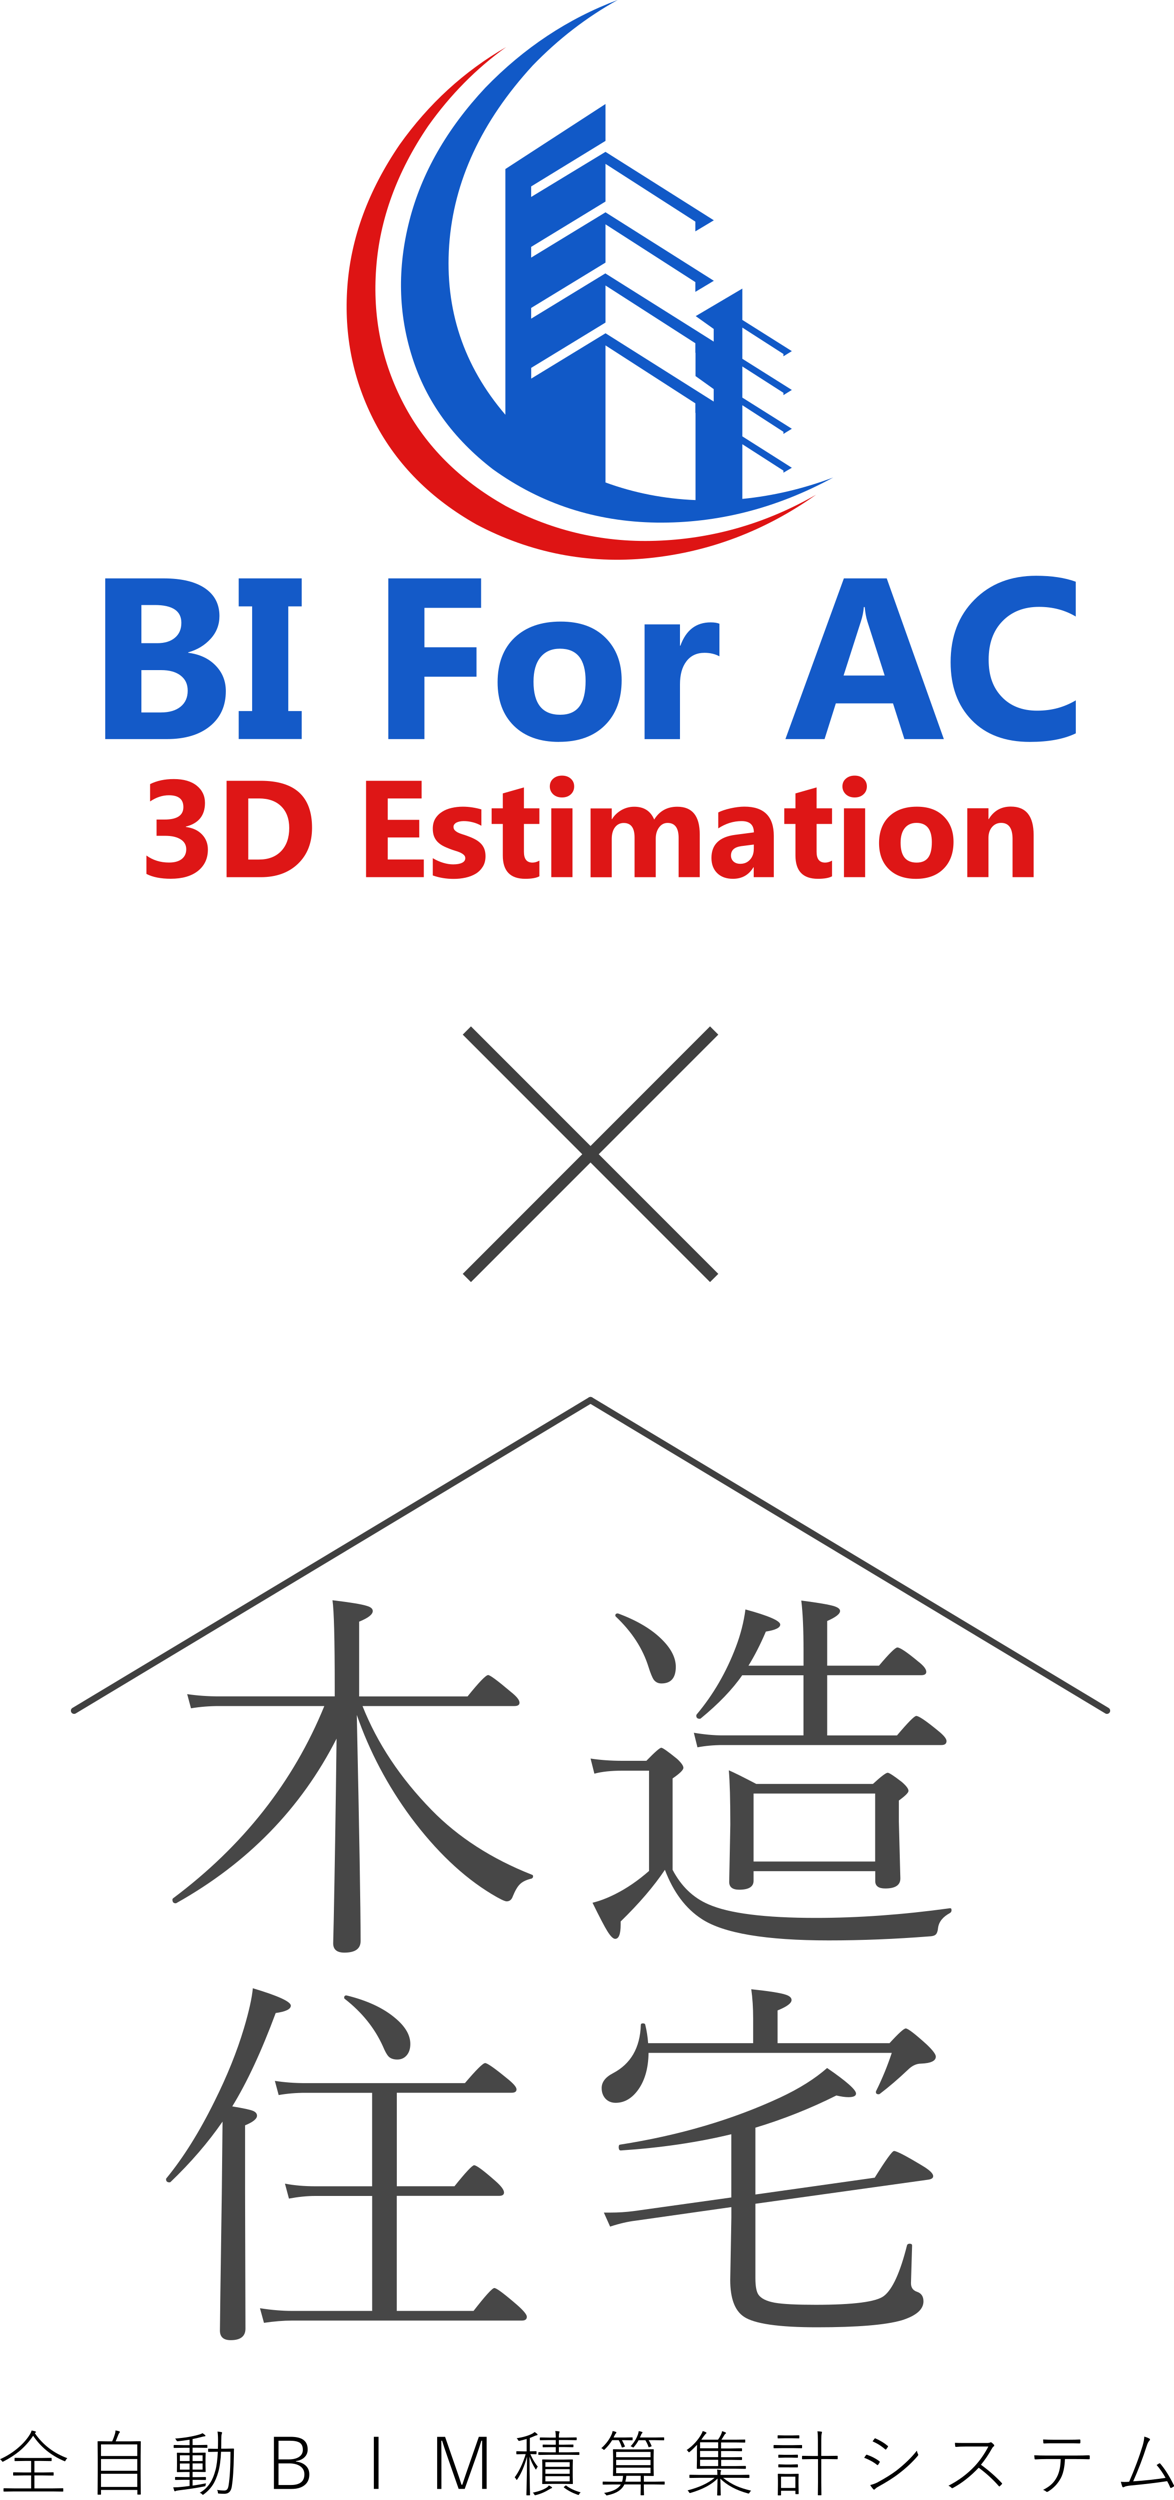 <?xml version="1.0"?>
<svg width="250" height="532" viewBox="0 0 250 532" fill="none" xmlns="http://www.w3.org/2000/svg">
	<g clip-path="url(#clip0_115_2)">
		<path d="M7.42 517.78C9.14 520.27 11.45 522.04 14.33 523.1C14.16 523.26 14.04 523.42 13.97 523.58C13.92 523.7 13.87 523.76 13.83 523.76C13.8 523.76 13.73 523.74 13.62 523.69C10.86 522.52 8.68 520.73 7.06 518.33C6.2 519.61 5.2 520.72 4.06 521.66C3.12 522.43 2.02 523.14 0.75 523.79C0.67 523.83 0.61 523.86 0.57 523.86C0.52 523.86 0.45 523.8 0.38 523.69C0.3 523.55 0.17 523.43 0 523.33C1.51 522.65 2.85 521.79 4.03 520.75C5.01 519.89 5.79 518.99 6.37 518.03C6.55 517.73 6.67 517.46 6.73 517.21C7.05 517.27 7.29 517.32 7.46 517.37C7.58 517.41 7.65 517.47 7.65 517.54C7.65 517.59 7.62 517.64 7.56 517.67C7.52 517.69 7.47 517.73 7.42 517.78ZM6.63 526.14V523.69H5.23L3.2 523.72C3.13 523.72 3.1 523.69 3.1 523.62V523.13C3.1 523.06 3.13 523.03 3.2 523.03L5.23 523.06H8.85L10.89 523.03C10.95 523.03 10.99 523.06 10.99 523.13V523.62C10.99 523.69 10.96 523.72 10.89 523.72L8.85 523.69H7.33V526.14H9.23L11.32 526.11C11.39 526.11 11.42 526.14 11.42 526.21V526.7C11.42 526.77 11.39 526.8 11.32 526.8L9.23 526.77H7.33V529.53H11.32L13.37 529.5C13.44 529.5 13.47 529.53 13.47 529.6V530.11C13.47 530.18 13.44 530.21 13.37 530.21L11.32 530.18H2.92L0.86 530.21C0.79 530.21 0.75 530.18 0.75 530.11V529.6C0.75 529.53 0.79 529.5 0.86 529.5L2.92 529.53H6.63V526.77H4.99L2.9 526.8C2.83 526.8 2.8 526.77 2.8 526.7V526.21C2.8 526.14 2.83 526.11 2.9 526.11L4.99 526.14H6.63Z" fill="black" />
		<path d="M21.51 529.87V530.78C21.51 530.84 21.48 530.87 21.41 530.87H20.88C20.81 530.87 20.78 530.84 20.78 530.78L20.81 526V523.18L20.78 519.59C20.78 519.52 20.81 519.49 20.88 519.49L23.03 519.52H23.88C24.1 519.06 24.31 518.5 24.5 517.85C24.56 517.65 24.59 517.43 24.59 517.2C24.89 517.24 25.14 517.3 25.35 517.36C25.46 517.4 25.52 517.46 25.52 517.53C25.52 517.58 25.5 517.63 25.45 517.68C25.35 517.78 25.27 517.91 25.22 518.06C24.99 518.65 24.79 519.14 24.63 519.52H27.73L29.88 519.49C29.95 519.49 29.98 519.52 29.98 519.59L29.95 522.85V525.98L29.98 530.76C29.98 530.82 29.95 530.85 29.88 530.85H29.35C29.28 530.85 29.25 530.82 29.25 530.76V529.86H21.53L21.51 529.87ZM21.51 522.64H29.23V520.17H21.51V522.64ZM21.51 523.28V525.78H29.23V523.28H21.51ZM21.51 526.42V529.22H29.23V526.42H21.51Z" fill="black" />
		<path d="M41.01 526.05V527.14H41.89L43.75 527.11C43.82 527.11 43.85 527.14 43.85 527.21V527.64C43.85 527.71 43.82 527.74 43.75 527.74L41.89 527.71H41.01V528.94C42.05 528.79 43.01 528.63 43.87 528.45C43.83 528.54 43.8 528.66 43.78 528.8C43.77 528.93 43.75 529.01 43.72 529.04C43.69 529.07 43.62 529.09 43.5 529.11C42.05 529.41 40.23 529.69 38.04 529.95C37.68 530 37.48 530.04 37.43 530.08C37.36 530.13 37.3 530.15 37.26 530.15C37.19 530.15 37.13 530.09 37.1 529.98C37.03 529.79 36.96 529.56 36.9 529.3C37.04 529.3 37.16 529.3 37.27 529.3C37.63 529.3 38.04 529.28 38.5 529.23C38.98 529.19 39.6 529.12 40.37 529.01V527.7H39.24L37.39 527.73C37.32 527.73 37.28 527.7 37.28 527.63V527.2C37.28 527.13 37.32 527.1 37.39 527.1L39.24 527.13H40.37V526.04H39.56L37.77 526.07C37.7 526.07 37.67 526.04 37.67 525.97L37.69 524.72V523.3L37.67 522.04C37.67 521.97 37.7 521.94 37.77 521.94L39.56 521.97H40.37V520.89H39.02L37.09 520.92C37.02 520.92 36.98 520.89 36.98 520.82V520.4C36.98 520.33 37.02 520.29 37.09 520.29L39.02 520.33H40.37V519.17C39.54 519.3 38.73 519.41 37.92 519.49C37.85 519.49 37.8 519.5 37.77 519.5C37.7 519.5 37.63 519.44 37.57 519.31C37.51 519.17 37.41 519.04 37.28 518.93C39.27 518.78 41 518.49 42.47 518.06C42.77 517.97 42.98 517.87 43.12 517.78C43.33 517.91 43.5 518.04 43.62 518.14C43.7 518.2 43.75 518.27 43.75 518.33C43.75 518.41 43.67 518.46 43.5 518.46C43.43 518.46 43.24 518.5 42.94 518.58C42.2 518.78 41.56 518.93 41.01 519.03V520.31H42.14L44.07 520.27C44.13 520.27 44.16 520.31 44.16 520.38V520.8C44.16 520.87 44.14 520.9 44.09 520.9L42.14 520.87H41.01V521.95H41.88L43.68 521.92C43.75 521.92 43.79 521.95 43.79 522.02L43.76 523.27V524.7L43.79 525.95C43.79 526.02 43.75 526.05 43.68 526.05L41.88 526.02H41.01V526.05ZM40.37 522.49H38.31V523.71H40.37V522.49ZM38.31 524.23V525.54H40.37V524.23H38.31ZM43.14 523.71V522.49H41.01V523.71H43.14ZM41.01 525.53H43.14V524.22H41.01V525.53ZM47.12 521.08H48.03L49.7 521.05C49.78 521.05 49.83 521.09 49.83 521.17C49.81 521.48 49.8 521.92 49.8 522.5C49.76 525.37 49.61 527.61 49.35 529.2C49.18 530.19 48.66 530.68 47.8 530.68C47.37 530.68 46.99 530.67 46.64 530.64C46.53 530.64 46.46 530.61 46.43 530.58C46.42 530.56 46.41 530.5 46.4 530.41C46.39 530.2 46.33 530.01 46.23 529.85C46.73 529.94 47.25 529.98 47.78 529.98C48.06 529.98 48.27 529.89 48.4 529.7C48.52 529.54 48.62 529.27 48.67 528.91C48.94 527.31 49.08 524.92 49.08 521.73H47.07C47 523.44 46.81 524.85 46.51 525.96C46.19 527.11 45.78 528.06 45.3 528.8C44.81 529.55 44.18 530.21 43.39 530.79C43.29 530.86 43.23 530.9 43.2 530.9C43.17 530.9 43.11 530.86 43.03 530.77C42.93 530.65 42.76 530.54 42.54 530.46C43.5 529.92 44.25 529.19 44.81 528.28C45.24 527.6 45.59 526.73 45.87 525.69C46.13 524.76 46.3 523.45 46.39 521.74H46.07L44.42 521.77C44.35 521.77 44.32 521.74 44.32 521.67V521.18C44.32 521.11 44.35 521.08 44.42 521.08L46.07 521.11H46.4C46.42 520.67 46.43 520.05 46.43 519.22C46.43 518.5 46.39 517.9 46.32 517.44C46.65 517.46 46.92 517.5 47.13 517.55C47.23 517.56 47.29 517.61 47.29 517.68C47.29 517.72 47.26 517.82 47.21 517.97C47.15 518.12 47.12 518.58 47.12 519.34C47.12 520.1 47.12 520.7 47.11 521.11L47.12 521.08Z" fill="black" />
		<path d="M58.32 518.55H61.86C63.22 518.55 64.19 518.81 64.78 519.34C65.27 519.78 65.52 520.42 65.52 521.25C65.52 521.96 65.26 522.54 64.75 522.99C64.31 523.38 63.73 523.62 63.01 523.73V523.81C63.98 523.93 64.72 524.26 65.22 524.8C65.66 525.27 65.87 525.86 65.87 526.56C65.87 527.6 65.49 528.4 64.73 528.94C64.07 529.41 63.19 529.65 62.09 529.65H58.33V518.56L58.32 518.55ZM59.31 519.39V523.36H61.47C62.5 523.36 63.29 523.15 63.82 522.73C64.27 522.37 64.49 521.9 64.49 521.31C64.49 520.6 64.26 520.09 63.81 519.8C63.38 519.53 62.69 519.39 61.74 519.39H59.32H59.31ZM59.31 524.2V528.81H61.94C63.86 528.81 64.82 528.05 64.82 526.53C64.82 525.77 64.5 525.19 63.87 524.77C63.29 524.39 62.51 524.21 61.53 524.21H59.31V524.2Z" fill="black" />
		<path d="M80.61 518.55V529.64H79.61V518.55H80.61Z" fill="black" />
		<path d="M103.63 518.55V529.64H102.67V519.38H102.51C102.36 519.89 102.01 520.96 101.46 522.6L98.96 529.64H97.67L95.21 522.6C94.85 521.57 94.49 520.5 94.14 519.38H93.98C93.98 519.59 93.98 519.82 93.98 520.05L94 522.68V529.65H93.09V518.56H94.78L97.19 525.51C97.59 526.64 97.95 527.72 98.28 528.76H98.44C99.01 527.06 99.37 525.99 99.53 525.55L101.97 518.55H103.64H103.63Z" fill="black" />
		<path d="M112.76 522.76C112.76 524.54 112.78 526.49 112.82 528.6C112.82 529.09 112.84 529.68 112.86 530.38C112.86 530.71 112.86 530.89 112.86 530.92C112.86 530.98 112.83 531.01 112.76 531.01H112.2C112.13 531.01 112.1 530.98 112.1 530.92C112.1 530.92 112.1 530.48 112.13 529.61C112.19 527.07 112.23 524.79 112.23 522.77C111.7 524.72 111.02 526.32 110.18 527.58C110.12 527.67 110.06 527.72 110.02 527.72C109.99 527.72 109.95 527.67 109.9 527.58C109.83 527.41 109.72 527.28 109.6 527.18C110.55 525.89 111.33 524.24 111.95 522.24H111.48L110.05 522.27C109.98 522.27 109.95 522.23 109.95 522.16V521.72C109.95 521.65 109.98 521.62 110.05 521.62L111.48 521.65H112.15V519.01C111.63 519.17 111.14 519.3 110.69 519.4C110.6 519.42 110.54 519.44 110.51 519.44C110.46 519.44 110.4 519.37 110.32 519.24C110.26 519.11 110.15 518.98 110.02 518.86C111.38 518.65 112.48 518.33 113.34 517.89C113.52 517.79 113.69 517.67 113.85 517.53C114.04 517.65 114.21 517.78 114.37 517.92C114.44 517.97 114.47 518.03 114.47 518.08C114.47 518.17 114.4 518.22 114.25 518.24C114.16 518.25 114.03 518.3 113.86 518.37C113.61 518.49 113.27 518.63 112.83 518.8V521.64L114.15 521.61C114.22 521.61 114.25 521.64 114.25 521.71V522.15C114.25 522.22 114.22 522.26 114.15 522.26L112.93 522.23C113.38 523.27 113.91 524.17 114.53 524.92C114.42 525.01 114.31 525.16 114.23 525.37C114.19 525.47 114.15 525.52 114.13 525.52C114.11 525.52 114.07 525.48 114.01 525.39C113.48 524.56 113.06 523.68 112.76 522.77V522.76ZM116.88 528.9C117.11 529 117.31 529.11 117.46 529.23C117.53 529.28 117.56 529.33 117.56 529.38C117.56 529.43 117.52 529.47 117.43 529.51C117.33 529.53 117.2 529.6 117.03 529.7C116.1 530.28 115.14 530.7 114.13 530.95C114.05 530.97 113.99 530.99 113.95 530.99C113.89 530.99 113.83 530.93 113.76 530.8C113.69 530.66 113.59 530.54 113.46 530.44C114.73 530.17 115.72 529.81 116.43 529.35C116.6 529.24 116.75 529.09 116.88 528.9ZM118.35 521.86V520.75H117.5L115.66 520.78C115.59 520.78 115.56 520.74 115.56 520.67V520.31C115.56 520.24 115.59 520.21 115.66 520.21L117.5 520.24H118.35V519.25H117.09L115.06 519.28C114.99 519.28 114.96 519.25 114.96 519.18V518.79C114.96 518.72 114.99 518.69 115.06 518.69L117.09 518.72H118.35C118.35 518.05 118.31 517.58 118.24 517.32C118.54 517.33 118.79 517.36 119.01 517.39C119.11 517.41 119.16 517.45 119.16 517.52C119.16 517.56 119.13 517.65 119.07 517.79C119.03 517.89 119.01 518.2 119.01 518.71H120.67L122.69 518.68C122.76 518.68 122.8 518.71 122.8 518.78V519.17C122.8 519.24 122.76 519.27 122.69 519.27L120.67 519.24H119.01V520.23H120.15L122.01 520.2C122.08 520.2 122.11 520.23 122.11 520.3V520.66C122.11 520.73 122.08 520.77 122.01 520.77L120.15 520.74H119.01V521.85H121.15L123.27 521.82C123.34 521.82 123.37 521.86 123.37 521.93V522.31C123.37 522.38 123.34 522.41 123.27 522.41L121.15 522.38H116.86L114.74 522.41C114.67 522.41 114.64 522.38 114.64 522.31V521.93C114.64 521.86 114.67 521.82 114.74 521.82L116.86 521.85H118.35V521.86ZM117.42 523.4H120.03L121.89 523.37C121.96 523.37 121.99 523.4 121.99 523.47L121.96 524.92V527.05L121.99 528.5C121.99 528.57 121.96 528.6 121.89 528.6L120.03 528.57H117.42L115.56 528.6C115.49 528.6 115.46 528.57 115.46 528.5L115.49 527.05V524.92L115.46 523.47C115.46 523.4 115.49 523.37 115.56 523.37L117.42 523.4ZM116.14 524.94H121.31V523.95H116.14V524.94ZM116.14 525.44V526.42H121.31V525.44H116.14ZM116.14 526.93V528.03H121.31V526.93H116.14ZM123.65 530.38C123.52 530.48 123.41 530.6 123.35 530.74C123.3 530.86 123.24 530.93 123.19 530.93C123.16 530.93 123.08 530.91 122.97 530.87C121.89 530.49 120.93 529.99 120.1 529.35C120.07 529.33 120.05 529.31 120.05 529.29C120.05 529.27 120.1 529.21 120.19 529.13L120.39 528.97C120.39 528.97 120.48 528.9 120.5 528.9C120.52 528.9 120.55 528.91 120.59 528.94C121.37 529.54 122.39 530.02 123.66 530.38H123.65Z" fill="black" />
		<path d="M130.67 518.7H133.06L134.61 518.67C134.68 518.67 134.71 518.7 134.71 518.77V519.2C134.71 519.27 134.68 519.3 134.61 519.3L133.06 519.27H132.44C132.67 519.67 132.87 520.09 133.06 520.53C133.06 520.55 133.07 520.57 133.07 520.59C133.07 520.63 133.02 520.67 132.91 520.71L132.66 520.79C132.56 520.82 132.49 520.84 132.47 520.84C132.44 520.84 132.42 520.81 132.4 520.76C132.22 520.18 132 519.68 131.75 519.27H130.36C129.95 519.95 129.43 520.59 128.81 521.2C128.71 521.29 128.65 521.34 128.62 521.34C128.58 521.34 128.52 521.3 128.43 521.21C128.33 521.11 128.2 521.03 128.05 520.98C129.09 520.04 129.84 519.03 130.29 517.93C130.37 517.72 130.43 517.51 130.46 517.32C130.73 517.37 130.96 517.43 131.14 517.51C131.22 517.55 131.26 517.59 131.26 517.64C131.26 517.69 131.22 517.76 131.14 517.84C131.06 517.92 130.98 518.03 130.92 518.17C130.89 518.24 130.85 518.33 130.79 518.44L130.67 518.68V518.7ZM137.1 528.1H139.43L141.44 528.07C141.51 528.07 141.54 528.1 141.54 528.17V528.62C141.54 528.69 141.51 528.72 141.44 528.72L139.43 528.69H137.1V529.53L137.14 530.9C137.14 530.97 137.1 531 137.03 531H136.52C136.45 531 136.41 530.97 136.41 530.9L136.44 529.53V528.69H132.96C132.41 529.85 131.22 530.62 129.38 530.99C129.29 531.01 129.23 531.03 129.2 531.03C129.15 531.03 129.08 530.97 129 530.86C128.91 530.71 128.78 530.59 128.61 530.5C130.47 530.21 131.66 529.61 132.2 528.7H130.45L128.44 528.73C128.37 528.73 128.34 528.7 128.34 528.63V528.18C128.34 528.11 128.37 528.08 128.44 528.08L130.45 528.11H132.47C132.58 527.72 132.65 527.3 132.67 526.86L130.63 526.89C130.56 526.89 130.53 526.86 130.53 526.79L130.56 525.27V522.84L130.53 521.3C130.53 521.23 130.56 521.2 130.63 521.2L132.75 521.23H136.99L139.11 521.2C139.18 521.2 139.21 521.23 139.21 521.3L139.18 522.84V525.27L139.21 526.79C139.21 526.86 139.18 526.89 139.11 526.89L137.11 526.86V528.11L137.1 528.1ZM131.21 522.9H138.53V521.77H131.21V522.9ZM131.21 523.45V524.59H138.53V523.45H131.21ZM131.21 525.12V526.3H138.53V525.12H131.21ZM136.44 528.1V526.85H133.37C133.34 527.3 133.27 527.71 133.17 528.1H136.44ZM136.26 518.7H139.56L141.33 518.67C141.4 518.67 141.43 518.7 141.43 518.77V519.2C141.43 519.27 141.4 519.3 141.33 519.3L139.56 519.27H138.12C138.32 519.56 138.53 519.95 138.74 520.46C138.75 520.48 138.76 520.5 138.76 520.52C138.76 520.56 138.71 520.6 138.6 520.64L138.31 520.74C138.23 520.76 138.18 520.78 138.16 520.78C138.14 520.78 138.11 520.75 138.09 520.68C137.91 520.16 137.69 519.69 137.42 519.28H135.99C135.72 519.77 135.4 520.24 135.02 520.68C134.93 520.78 134.87 520.84 134.85 520.84C134.82 520.84 134.76 520.8 134.66 520.73C134.54 520.66 134.41 520.6 134.28 520.57C134.99 519.82 135.52 518.97 135.86 518.01C135.93 517.81 135.98 517.58 136.01 517.34C136.24 517.37 136.46 517.42 136.68 517.5C136.77 517.53 136.82 517.57 136.82 517.62C136.82 517.67 136.78 517.74 136.7 517.82C136.63 517.89 136.56 518.01 136.5 518.18C136.41 518.4 136.33 518.58 136.27 518.71L136.26 518.7Z" fill="black" />
		<path d="M153.57 523.44V524.78H156.57L158.72 524.75C158.79 524.75 158.83 524.78 158.83 524.84V525.27C158.83 525.34 158.79 525.37 158.72 525.37L156.57 525.34H150.69L148.48 525.37C148.41 525.37 148.38 525.34 148.38 525.27L148.41 523.6V521.81C148.41 521.35 148.41 520.83 148.44 520.25C147.95 520.78 147.44 521.28 146.9 521.74C146.81 521.81 146.75 521.85 146.71 521.85C146.67 521.85 146.62 521.8 146.56 521.71C146.48 521.57 146.36 521.45 146.23 521.36C146.9 520.92 147.54 520.35 148.15 519.67C148.58 519.18 148.93 518.7 149.21 518.23C149.42 517.88 149.57 517.58 149.64 517.32C149.94 517.41 150.16 517.5 150.32 517.58C150.4 517.62 150.44 517.67 150.44 517.73C150.44 517.78 150.39 517.84 150.28 517.92C150.24 517.95 150.08 518.14 149.81 518.5C149.63 518.77 149.47 519 149.34 519.17H152.9C153.16 518.8 153.36 518.46 153.49 518.17C153.65 517.84 153.74 517.56 153.76 517.35C154.03 517.42 154.26 517.5 154.46 517.6C154.55 517.64 154.6 517.69 154.6 517.76C154.6 517.81 154.55 517.87 154.44 517.93C154.39 517.96 154.3 518.08 154.18 518.29C153.94 518.69 153.75 518.99 153.62 519.17H156.45L158.6 519.14C158.67 519.14 158.7 519.17 158.7 519.24V519.66C158.7 519.74 158.67 519.78 158.6 519.78L156.45 519.75H153.55V521.03H155.76L157.89 521C157.97 521 158.01 521.03 158.01 521.1V521.52C158.01 521.59 157.97 521.62 157.89 521.62L155.76 521.59H153.55V522.9H155.76L157.89 522.87C157.97 522.87 158.01 522.9 158.01 522.97V523.39C158.01 523.46 157.97 523.49 157.89 523.49L155.76 523.46H153.55L153.57 523.44ZM153.4 527.45L153.48 530.95C153.48 531.01 153.44 531.04 153.37 531.04H152.83C152.76 531.04 152.72 531.01 152.72 530.95L152.8 527.44C151.5 528.74 149.59 529.75 147.08 530.48C146.99 530.5 146.93 530.52 146.9 530.52C146.85 530.52 146.78 530.45 146.71 530.32C146.63 530.17 146.53 530.05 146.42 529.95C148.87 529.33 150.78 528.44 152.18 527.28H148.96L146.91 527.31C146.84 527.31 146.81 527.28 146.81 527.21V526.73C146.81 526.66 146.84 526.63 146.91 526.63L148.96 526.66H152.76V526.6C152.76 526.08 152.74 525.72 152.7 525.53C153.07 525.57 153.3 525.61 153.41 525.63C153.51 525.65 153.57 525.69 153.57 525.75C153.57 525.78 153.54 525.85 153.48 525.95C153.45 526 153.44 526.21 153.44 526.57V526.66H157.42L159.48 526.63C159.55 526.63 159.58 526.66 159.58 526.73V527.21C159.58 527.28 159.55 527.31 159.48 527.31L157.42 527.28H153.97C154.89 528 155.82 528.57 156.77 529C157.66 529.39 158.72 529.73 159.95 530.01C159.84 530.1 159.72 530.24 159.62 530.42C159.55 530.56 159.48 530.63 159.42 530.63C159.39 530.63 159.33 530.62 159.24 530.59C156.79 529.92 154.85 528.88 153.41 527.48L153.4 527.45ZM152.93 521V519.72H149.08V521H152.93ZM152.93 521.57H149.08V522.88H152.93V521.57ZM152.93 523.44H149.08V524.78H152.93V523.44Z" fill="black" />
		<path d="M168.95 520.96H166.57L164.82 520.99C164.76 520.99 164.73 520.95 164.73 520.87V520.39C164.73 520.33 164.76 520.3 164.82 520.3L166.57 520.33H168.95L170.7 520.3C170.77 520.3 170.8 520.33 170.8 520.39V520.87C170.8 520.95 170.77 520.99 170.7 520.99L168.95 520.96ZM168.67 518.86H167.14L165.69 518.89C165.62 518.89 165.59 518.86 165.59 518.79V518.33C165.59 518.26 165.62 518.23 165.69 518.23L167.14 518.26H168.67L170.1 518.23C170.18 518.23 170.22 518.26 170.22 518.33V518.79C170.22 518.86 170.18 518.89 170.1 518.89L168.67 518.86ZM166.32 530.02V530.93C166.32 530.99 166.29 531.02 166.22 531.02H165.73C165.66 531.02 165.63 530.99 165.63 530.93L165.66 528.71V527.81L165.63 526.52C165.63 526.45 165.66 526.42 165.73 526.42L167.15 526.45H168.55L169.97 526.42C170.04 526.42 170.07 526.45 170.07 526.52L170.04 527.59V528.53L170.07 530.65C170.07 530.72 170.04 530.75 169.97 530.75H169.48C169.41 530.75 169.38 530.72 169.38 530.65V530.03H166.33L166.32 530.02ZM168.48 522.98H167.17L165.85 523.01C165.78 523.01 165.74 522.98 165.74 522.91V522.46C165.74 522.39 165.78 522.36 165.85 522.36L167.17 522.39H168.48L169.79 522.36C169.87 522.36 169.91 522.39 169.91 522.46V522.91C169.91 522.98 169.87 523.01 169.79 523.01L168.48 522.98ZM165.74 524.97V524.52C165.74 524.45 165.78 524.41 165.85 524.41L167.17 524.45H168.48L169.79 524.41C169.87 524.41 169.91 524.45 169.91 524.52V524.97C169.91 525.03 169.87 525.06 169.79 525.06H168.48L167.17 525.05H165.85C165.78 525.06 165.74 525.04 165.74 524.98V524.97ZM166.32 529.44H169.37V527.03H166.32V529.44ZM174.17 522.61V519.39C174.17 518.46 174.14 517.79 174.07 517.38C174.32 517.39 174.59 517.42 174.89 517.45C174.99 517.47 175.04 517.51 175.04 517.58C175.04 517.61 175.02 517.7 174.98 517.84C174.92 518.06 174.89 518.56 174.89 519.36V522.62H176.27L178.28 522.59C178.35 522.59 178.38 522.63 178.38 522.71V523.22C178.38 523.29 178.35 523.32 178.28 523.32L176.27 523.29H174.89V528.2L174.92 530.9C174.92 530.97 174.89 531 174.82 531H174.26C174.19 531 174.16 530.97 174.16 530.9L174.19 528.22V523.3H172.91L170.9 523.33C170.83 523.33 170.79 523.3 170.79 523.23V522.72C170.79 522.64 170.83 522.6 170.9 522.6L172.91 522.63H174.19L174.17 522.61Z" fill="black" />
		<path d="M184.02 523.01L184.4 522.46C184.44 522.4 184.5 522.36 184.56 522.36C184.58 522.36 184.61 522.36 184.65 522.38C185.63 522.73 186.49 523.17 187.23 523.72C187.31 523.77 187.35 523.83 187.35 523.88C187.35 523.91 187.34 523.96 187.31 524.01C187.29 524.05 187.19 524.21 187.01 524.48C186.97 524.54 186.93 524.58 186.88 524.58C186.84 524.58 186.79 524.55 186.73 524.5C185.99 523.91 185.09 523.42 184.03 523.01H184.02ZM185.3 528.82C185.83 528.69 186.31 528.52 186.75 528.31C188.41 527.42 189.81 526.56 190.93 525.71C192.7 524.32 194.14 522.92 195.25 521.49C195.3 521.8 195.39 522.06 195.51 522.28C195.53 522.31 195.54 522.35 195.54 522.38C195.54 522.44 195.51 522.51 195.44 522.6C194.34 523.91 192.99 525.18 191.38 526.4C190.29 527.25 188.82 528.18 186.97 529.2C186.74 529.32 186.51 529.49 186.3 529.71C186.25 529.76 186.2 529.79 186.14 529.79C186.08 529.79 186.01 529.76 185.95 529.69C185.73 529.45 185.51 529.16 185.31 528.82H185.3ZM185.82 519.51C185.93 519.36 186.06 519.18 186.21 518.98C186.26 518.91 186.31 518.87 186.34 518.87C186.36 518.87 186.4 518.88 186.45 518.91C187.47 519.36 188.33 519.88 189.01 520.46C189.08 520.51 189.11 520.55 189.11 520.59C189.11 520.62 189.09 520.67 189.05 520.73C188.92 520.92 188.81 521.07 188.72 521.2C188.69 521.24 188.66 521.27 188.62 521.27C188.58 521.27 188.53 521.24 188.46 521.19C187.73 520.54 186.85 519.98 185.82 519.52V519.51Z" fill="black" />
		<path d="M208.91 524.51C210.63 525.77 212.09 527.06 213.3 528.36C213.36 528.42 213.4 528.47 213.4 528.51C213.4 528.54 213.38 528.58 213.33 528.64C213.26 528.72 213.12 528.87 212.91 529.07C212.88 529.1 212.85 529.12 212.82 529.12C212.79 529.12 212.74 529.09 212.69 529.04C211.44 527.61 210.02 526.31 208.41 525.13C206.64 526.99 204.81 528.42 202.92 529.44C202.86 529.47 202.8 529.49 202.76 529.49C202.71 529.49 202.66 529.46 202.61 529.41C202.45 529.23 202.24 529.08 201.97 528.96C204.11 527.87 205.98 526.48 207.57 524.79C208.68 523.59 209.65 522.2 210.47 520.62H205.72C204.83 520.62 204.12 520.65 203.59 520.7H203.55C203.47 520.7 203.43 520.66 203.42 520.57C203.38 520.33 203.35 520.08 203.35 519.83C203.84 519.86 204.6 519.87 205.64 519.87H210.11C210.49 519.87 210.75 519.83 210.88 519.74C210.91 519.73 210.94 519.72 210.98 519.72C211.06 519.72 211.13 519.74 211.18 519.79C211.33 519.9 211.49 520.05 211.65 520.23C211.69 520.28 211.72 520.34 211.72 520.4C211.72 520.49 211.68 520.55 211.61 520.59C211.5 520.65 211.36 520.81 211.22 521.06C210.51 522.33 209.74 523.47 208.91 524.48V524.51Z" fill="black" />
		<path d="M226.78 523.28C226.71 525.02 226.41 526.39 225.88 527.37C225.23 528.56 224.34 529.5 223.2 530.19C223.1 530.25 223.02 530.28 222.95 530.28C222.91 530.28 222.87 530.27 222.83 530.24C222.62 530.06 222.38 529.93 222.12 529.85C222.92 529.44 223.56 529.01 224.03 528.54C224.43 528.14 224.78 527.66 225.08 527.08C225.59 526.1 225.85 524.84 225.87 523.29H222.71C222.03 523.29 221.31 523.31 220.53 523.36C220.44 523.36 220.38 523.35 220.35 523.32C220.33 523.3 220.31 523.25 220.3 523.16C220.3 523.13 220.28 522.9 220.24 522.48C221.04 522.52 221.86 522.54 222.71 522.54H229.2C230.14 522.54 231.04 522.52 231.89 522.48C232 522.48 232.06 522.55 232.06 522.7V523.18C232.06 523.28 232 523.33 231.87 523.33C230.95 523.3 230.06 523.29 229.21 523.29H226.77L226.78 523.28ZM222.11 519.12C222.85 519.16 223.62 519.18 224.41 519.18H227.46C228.53 519.18 229.35 519.16 229.9 519.13H229.94C230.02 519.13 230.06 519.19 230.06 519.32V519.76C230.06 519.89 230 519.96 229.87 519.96C229.33 519.94 228.52 519.93 227.46 519.93H224.41C223.5 519.93 222.81 519.94 222.35 519.97C222.34 519.97 222.32 519.97 222.3 519.97C222.22 519.97 222.18 519.91 222.17 519.8L222.13 519.12H222.11Z" fill="black" />
		<path d="M243.66 518.51C244.13 518.63 244.51 518.78 244.8 518.96C244.86 519 244.89 519.05 244.89 519.12C244.89 519.19 244.85 519.27 244.77 519.36C244.56 519.57 244.37 519.93 244.21 520.44C243.36 523.08 242.39 525.61 241.31 528.03C243.83 527.86 246.12 527.61 248.2 527.29C247.67 526.32 247.04 525.41 246.3 524.55C246.58 524.37 246.75 524.27 246.82 524.23C246.87 524.2 246.91 524.19 246.95 524.19C247 524.19 247.05 524.22 247.1 524.29C248.12 525.48 249.08 527.02 249.99 528.9C250.01 528.93 250.02 528.97 250.02 529C250.02 529.05 249.99 529.1 249.93 529.14C249.78 529.24 249.6 529.34 249.41 529.43C249.38 529.44 249.36 529.45 249.34 529.45C249.28 529.45 249.23 529.4 249.18 529.31C248.99 528.83 248.77 528.39 248.54 527.99C246.27 528.34 243.74 528.64 240.95 528.9C240.13 528.97 239.62 529.08 239.4 529.22C239.33 529.27 239.26 529.29 239.19 529.29C239.1 529.29 239.04 529.25 239 529.17C238.9 528.92 238.79 528.57 238.68 528.12C238.92 528.14 239.17 528.16 239.45 528.16C239.73 528.16 240.06 528.15 240.45 528.12C241.63 525.42 242.58 522.87 243.31 520.48C243.54 519.69 243.66 519.03 243.67 518.5L243.66 518.51Z" fill="black" />
		<path fill-rule="evenodd" clip-rule="evenodd" d="M128.94 102.67V73.5L148.07 85.83V87.86H148.11V106.42C141.43 106.15 135.05 104.9 128.94 102.67ZM113.11 78.29L128.94 68.64V60.75L148.07 73.04V75.07H148.11V80.03L151.98 82.8V85.45L128.95 70.92L113.12 80.57V78.29M158.08 106.17V94.53L166.83 100.15V100.59L168.62 99.54L158.08 92.86V86.23L166.83 91.89V92.34L168.62 91.24L158.08 84.61V77.98L166.83 83.59V84.08L168.62 82.98L158.08 76.35V69.71L166.83 75.33V75.82L168.62 74.72L158.08 68.08V61.41L148.15 67.27L151.98 70V72.69L148.11 70.25L128.94 58.2V58.16L113.11 67.81V65.53L128.94 55.88V47.74L148.07 60.03V62.11L152.01 59.75L128.94 45.18L113.11 54.82V52.54L128.94 42.89V34.87L148.07 47.16V49.24L152.01 46.88L128.94 32.31L113.11 41.91V39.67L128.94 29.98V22.13L107.62 35.97V88.26C98.69 77.84 94.71 65.82 95.65 52.2C96.6 38.58 102.53 25.83 113.43 13.95C118.88 8.31 124.92 3.66 131.54 -0.01C120.96 3.95 111.56 10.18 103.34 18.67C95.15 27.43 89.76 36.86 87.18 46.95C84.6 57.02 84.81 66.71 87.79 76.05C90.75 85.38 96.47 93.32 104.96 99.86C115.21 107.24 126.84 111.02 139.83 111.21C152.83 111.37 165.36 108.17 177.43 101.61C171.09 104 164.63 105.52 158.06 106.17" fill="#1159C7" />
		<path fill-rule="evenodd" clip-rule="evenodd" d="M107.62 107.63C97.88 102.15 90.66 94.93 85.97 85.98C81.28 77.03 79.32 67.37 80.11 57.01C80.87 46.62 84.56 36.55 91.18 26.81C95.88 20.19 101.41 14.59 107.79 10.01C98.84 15.16 91.27 22.09 85.08 30.8C78.44 40.54 74.73 50.59 73.97 60.95C73.21 71.34 75.18 81.01 79.87 89.97C84.56 98.92 91.77 106.14 101.48 111.62C112.95 117.67 125.16 120.06 138.1 118.78C151.01 117.48 162.91 112.97 173.79 105.27C163.38 111.24 152.33 114.5 140.67 115.04C129.01 115.61 117.99 113.14 107.63 107.64" fill="#DE1414" />
		<path d="M22.41 157.28V123.08H34.85C38.66 123.08 41.6 123.78 43.65 125.18C45.7 126.58 46.73 128.55 46.73 131.09C46.73 132.94 46.11 134.56 44.86 135.93C43.61 137.31 42.02 138.28 40.08 138.82V138.91C42.51 139.22 44.45 140.12 45.9 141.61C47.36 143.1 48.09 144.92 48.09 147.07C48.09 150.21 46.96 152.7 44.72 154.53C42.48 156.36 39.42 157.28 35.55 157.28H22.41ZM30.11 128.76V136.87H33.49C35.08 136.87 36.34 136.49 37.25 135.71C38.17 134.94 38.62 133.88 38.62 132.53C38.62 130.01 36.74 128.75 32.99 128.75H30.1L30.11 128.76ZM30.11 142.59V151.61H34.28C36.06 151.61 37.45 151.2 38.46 150.38C39.47 149.55 39.97 148.42 39.97 146.99C39.97 145.56 39.47 144.55 38.48 143.77C37.49 142.99 36.1 142.6 34.32 142.6H30.1L30.11 142.59ZM64.25 123.08V129.04H61.39V151.31H64.25V157.27H50.83V151.31H53.69V129.04H50.83V123.08H64.25ZM102.45 129.35H90.38V137.74H101.47V144H90.38V157.28H82.69V123.08H102.45V129.35ZM119.04 157.88C114.97 157.88 111.77 156.74 109.44 154.46C107.12 152.18 105.96 149.08 105.96 145.16C105.96 141.24 107.17 137.97 109.58 135.69C112 133.41 115.26 132.27 119.38 132.27C123.5 132.27 126.61 133.41 128.92 135.69C131.22 137.97 132.38 140.99 132.38 144.74C132.38 148.79 131.19 152 128.81 154.35C126.44 156.7 123.18 157.87 119.04 157.87V157.88ZM119.23 138.04C117.45 138.04 116.07 138.66 115.08 139.88C114.1 141.1 113.61 142.83 113.61 145.07C113.61 149.76 115.5 152.1 119.28 152.1C123.06 152.1 124.7 149.69 124.7 144.88C124.7 140.32 122.88 138.04 119.23 138.04ZM153.19 139.66C152.28 139.17 151.23 138.92 150.02 138.92C148.37 138.92 147.09 139.52 146.17 140.73C145.25 141.93 144.8 143.56 144.8 145.63V157.29H137.26V132.87H144.8V137.4H144.89C146.08 134.09 148.23 132.44 151.34 132.44C152.13 132.44 152.74 132.54 153.2 132.73V139.66H153.19ZM200.98 157.28H192.59L190.16 149.68H177.99L175.59 157.28H167.25L179.7 123.08H188.83L200.99 157.28H200.98ZM188.39 143.76L184.71 132.26C184.44 131.41 184.25 130.38 184.14 129.18H183.95C183.87 130.18 183.67 131.18 183.35 132.17L179.64 143.75H188.39V143.76ZM229.08 156.06C226.59 157.27 223.33 157.88 219.3 157.88C214.06 157.88 209.93 156.34 206.93 153.25C203.93 150.17 202.43 146.06 202.43 140.93C202.43 135.46 204.11 131.03 207.49 127.63C210.87 124.22 215.25 122.52 220.64 122.52C223.98 122.52 226.79 122.95 229.08 123.79V131.2C226.79 129.83 224.18 129.14 221.26 129.14C218.05 129.14 215.45 130.15 213.48 132.18C211.51 134.2 210.53 136.93 210.53 140.38C210.53 143.83 211.46 146.33 213.32 148.29C215.18 150.25 217.69 151.23 220.84 151.23C223.99 151.23 226.6 150.5 229.09 149.03V156.06H229.08Z" fill="#145AC8" />
		<path d="M31.18 185.98V182.05C32.55 183.05 34.16 183.55 35.99 183.55C37.15 183.55 38.05 183.31 38.69 182.81C39.33 182.31 39.66 181.61 39.66 180.72C39.66 179.83 39.26 179.1 38.46 178.61C37.67 178.11 36.58 177.86 35.18 177.86H33.34V174.4H35.04C37.71 174.4 39.05 173.52 39.05 171.74C39.05 170.07 38.02 169.23 35.97 169.23C34.6 169.23 33.26 169.67 31.96 170.55V166.86C33.4 166.14 35.08 165.78 37 165.78C39.1 165.78 40.73 166.25 41.9 167.19C43.07 168.13 43.65 169.36 43.65 170.86C43.65 173.54 42.29 175.22 39.58 175.9V175.98C41.03 176.16 42.17 176.69 43.01 177.56C43.85 178.43 44.27 179.51 44.27 180.78C44.27 182.7 43.56 184.21 42.16 185.33C40.76 186.44 38.83 187 36.36 187C34.24 187 32.51 186.66 31.18 185.97V185.98ZM48.25 186.66V166.15H55.51C62.8 166.15 66.45 169.48 66.45 176.15C66.45 179.35 65.45 181.9 63.46 183.81C61.47 185.72 58.82 186.67 55.51 186.67H48.25V186.66ZM52.87 169.91V182.91H55.16C57.16 182.91 58.73 182.31 59.87 181.12C61.01 179.92 61.59 178.28 61.59 176.21C61.59 174.25 61.02 172.71 59.89 171.59C58.76 170.47 57.18 169.91 55.15 169.91H52.89H52.87ZM90.25 186.66H77.95V166.15H89.78V169.91H82.57V174.46H89.28V178.21H82.57V182.9H90.25V186.65V186.66ZM92.16 186.28V182.62C92.9 183.06 93.65 183.39 94.39 183.61C95.13 183.83 95.83 183.94 96.49 183.94C97.29 183.94 97.93 183.83 98.38 183.61C98.84 183.39 99.08 183.06 99.08 182.62C99.08 182.33 98.97 182.1 98.76 181.91C98.55 181.72 98.28 181.55 97.95 181.4C97.63 181.26 97.27 181.13 96.87 181.02C96.48 180.9 96.11 180.77 95.75 180.63C95.17 180.41 94.65 180.18 94.2 179.93C93.76 179.68 93.39 179.38 93.08 179.05C92.78 178.71 92.55 178.32 92.39 177.88C92.24 177.44 92.16 176.92 92.16 176.33C92.16 175.51 92.34 174.8 92.69 174.21C93.05 173.62 93.53 173.14 94.13 172.76C94.72 172.38 95.4 172.1 96.16 171.93C96.93 171.75 97.73 171.66 98.56 171.66C99.21 171.66 99.87 171.71 100.53 171.81C101.2 171.91 101.86 172.05 102.51 172.24V175.72C101.93 175.39 101.32 175.14 100.67 174.98C100.01 174.81 99.38 174.73 98.75 174.73C98.45 174.73 98.17 174.76 97.91 174.81C97.65 174.86 97.41 174.94 97.21 175.04C97.01 175.14 96.86 175.28 96.74 175.43C96.63 175.58 96.57 175.76 96.57 175.95C96.57 176.22 96.65 176.46 96.82 176.65C96.99 176.84 97.21 177 97.49 177.15C97.77 177.29 98.08 177.41 98.42 177.52C98.76 177.62 99.09 177.73 99.42 177.85C100.02 178.06 100.57 178.29 101.05 178.54C101.54 178.79 101.96 179.08 102.31 179.42C102.66 179.75 102.92 180.14 103.11 180.59C103.29 181.04 103.39 181.58 103.39 182.19C103.39 183.06 103.2 183.8 102.82 184.42C102.44 185.03 101.95 185.53 101.32 185.92C100.69 186.3 99.97 186.58 99.16 186.76C98.35 186.94 97.5 187.03 96.62 187.03C95.01 187.03 93.52 186.78 92.14 186.29L92.16 186.28ZM114.86 186.48C114.19 186.84 113.18 187.01 111.85 187.01C108.66 187.01 107.07 185.36 107.07 182.05V175.34H104.69V172.01H107.07V168.84L111.57 167.56V172.01H114.86V175.34H111.57V181.27C111.57 182.8 112.17 183.56 113.39 183.56C113.86 183.56 114.36 183.42 114.86 183.14V186.48ZM119.68 169.7C118.92 169.7 118.29 169.48 117.8 169.03C117.32 168.57 117.08 168.01 117.08 167.35C117.08 166.69 117.32 166.12 117.8 165.7C118.29 165.27 118.92 165.05 119.68 165.05C120.44 165.05 121.07 165.27 121.55 165.7C122.03 166.13 122.27 166.68 122.27 167.35C122.27 168.02 122.03 168.6 121.55 169.04C121.07 169.48 120.45 169.7 119.68 169.7ZM121.91 186.66H117.4V172.01H121.91V186.66ZM149.01 186.66H144.51V178.31C144.51 176.18 143.72 175.12 142.16 175.12C141.41 175.12 140.81 175.44 140.34 176.09C139.87 176.73 139.64 177.52 139.64 178.47V186.67H135.13V178.23C135.13 176.16 134.36 175.13 132.82 175.13C132.05 175.13 131.43 175.44 130.96 176.05C130.5 176.66 130.27 177.49 130.27 178.54V186.68H125.76V172.03H130.27V174.32H130.33C130.79 173.54 131.45 172.91 132.29 172.41C133.14 171.92 134.06 171.67 135.06 171.67C137.13 171.67 138.54 172.58 139.31 174.4C140.43 172.58 142.07 171.67 144.23 171.67C147.42 171.67 149.01 173.63 149.01 177.56V186.68V186.66ZM164.77 186.66H160.5V184.56H160.44C159.45 186.2 158 187.01 156.08 187.01C154.66 187.01 153.54 186.61 152.72 185.8C151.91 185 151.5 183.92 151.5 182.57C151.5 179.73 153.18 178.09 156.55 177.65L160.53 177.13C160.53 175.53 159.66 174.73 157.92 174.73C156.18 174.73 154.52 175.25 152.95 176.28V172.89C153.58 172.56 154.44 172.27 155.53 172.02C156.62 171.78 157.62 171.65 158.51 171.65C162.69 171.65 164.78 173.73 164.78 177.89V186.65L164.77 186.66ZM160.52 180.71V179.72L157.86 180.06C156.39 180.26 155.66 180.92 155.66 182.06C155.66 182.57 155.84 182.99 156.19 183.32C156.55 183.65 157.03 183.82 157.64 183.82C158.49 183.82 159.18 183.53 159.71 182.94C160.24 182.36 160.51 181.61 160.51 180.71H160.52ZM177.18 186.48C176.51 186.84 175.51 187.01 174.17 187.01C170.98 187.01 169.39 185.36 169.39 182.05V175.34H167.01V172.01H169.39V168.84L173.89 167.56V172.01H177.18V175.34H173.89V181.27C173.89 182.8 174.49 183.56 175.71 183.56C176.18 183.56 176.68 183.42 177.18 183.14V186.48ZM182 169.7C181.24 169.7 180.61 169.48 180.12 169.03C179.64 168.57 179.39 168.01 179.39 167.35C179.39 166.69 179.63 166.12 180.12 165.7C180.61 165.27 181.24 165.05 182 165.05C182.76 165.05 183.39 165.27 183.87 165.7C184.35 166.13 184.6 166.68 184.6 167.35C184.6 168.02 184.36 168.6 183.87 169.04C183.39 169.48 182.77 169.7 182 169.7ZM184.23 186.66H179.72V172.01H184.23V186.66ZM195.05 187.02C192.61 187.02 190.69 186.34 189.29 184.97C187.89 183.6 187.19 181.74 187.19 179.39C187.19 177.04 187.92 175.09 189.36 173.72C190.81 172.35 192.77 171.66 195.24 171.66C197.71 171.66 199.58 172.35 200.96 173.72C202.35 175.09 203.05 176.89 203.05 179.14C203.05 181.58 202.33 183.5 200.9 184.91C199.48 186.32 197.52 187.02 195.05 187.02ZM195.16 175.11C194.09 175.11 193.26 175.48 192.67 176.22C192.08 176.95 191.78 177.99 191.78 179.34C191.78 182.16 192.91 183.56 195.19 183.56C197.47 183.56 198.43 182.12 198.43 179.22C198.43 176.48 197.34 175.11 195.16 175.11ZM220.12 186.66H215.62V178.52C215.62 176.25 214.81 175.11 213.19 175.11C212.4 175.11 211.75 175.41 211.24 176.01C210.74 176.61 210.49 177.38 210.49 178.3V186.65H205.98V172H210.49V174.31H210.55C211.62 172.53 213.2 171.64 215.25 171.64C218.49 171.64 220.11 173.66 220.11 177.68V186.64L220.12 186.66Z" fill="#DE1616" />
		<path d="M152.96 220.17L151.2 218.41L125.75 243.87L100.29 218.41L98.54 220.17L123.99 245.62L98.54 271.08L100.29 272.83L125.75 247.38L151.2 272.83L152.96 271.08L127.5 245.62L152.96 220.17Z" fill="#404040" />
		<g opacity="0.96">
			<path d="M71.28 360.98V358.85C71.28 348.84 71.12 342.73 70.8 340.53C74.64 340.99 77.08 341.39 78.13 341.74C78.96 341.98 79.38 342.34 79.38 342.83C79.38 343.55 78.41 344.31 76.48 345.09V361H99.56C102 357.97 103.47 356.45 103.95 356.45C104.35 356.45 105.95 357.63 108.74 359.99C110 360.98 110.63 361.76 110.63 362.33C110.63 362.81 110.27 363.05 109.54 363.05H77.2C80.34 370.97 85.24 378.34 91.9 385.16C97.56 390.96 104.68 395.55 113.24 398.93C113.43 398.98 113.52 399.09 113.52 399.25C113.52 399.57 113.35 399.76 113 399.81C111.95 400.08 111.17 400.48 110.66 401.02C110.18 401.5 109.69 402.34 109.21 403.52C108.97 404.24 108.53 404.61 107.88 404.61C107.48 404.61 106.4 404.09 104.66 403.04C98.59 399.36 92.87 393.93 87.5 386.73C82.53 379.99 78.69 372.73 75.98 364.94C76.52 390.18 76.79 406.22 76.79 413.06C76.79 414.7 75.64 415.52 73.33 415.52C71.75 415.52 70.95 414.86 70.95 413.55C70.95 413.15 70.99 411.43 71.07 408.4C71.28 397.85 71.49 385.04 71.67 369.98C64.13 384.8 52.76 396.47 37.56 404.98C37.53 405.01 37.48 405.02 37.4 405.02C36.94 405.02 36.72 404.76 36.72 404.25C36.72 404.14 36.76 404.05 36.84 403.97C51.74 392.83 62.48 379.19 69.06 363.05H46.63C44.56 363.05 42.58 363.21 40.67 363.53L39.86 360.51C42.03 360.83 44.29 360.99 46.63 360.99H71.28V360.98Z" fill="#404040" />
			<path d="M202.23 406.08C202.5 406.03 202.63 406.16 202.63 406.48C202.63 406.75 202.52 406.95 202.31 407.08C200.81 407.89 199.96 408.92 199.77 410.18C199.69 410.99 199.5 411.5 199.21 411.71C198.97 411.92 198.5 412.05 197.8 412.07C190.63 412.63 183.53 412.92 176.5 412.92C163.08 412.92 154.06 411.4 149.44 408.37C146 406.14 143.39 402.65 141.59 397.9C139.23 401.42 136.09 405.08 132.17 408.89V409.53C132.17 411.57 131.78 412.59 131 412.59C130.57 412.59 130.02 412.05 129.35 410.98C128.73 409.99 127.67 407.96 126.17 404.9C127.65 404.55 129.24 403.95 130.96 403.09C133.4 401.88 135.82 400.23 138.21 398.14V376.8H132.53C130.14 376.8 128.15 377.01 126.57 377.44L125.76 374.22C127.85 374.54 130.11 374.7 132.53 374.7H137.64C139.44 372.85 140.5 371.92 140.82 371.92C141.12 371.92 142.24 372.71 144.2 374.3C145.09 375.13 145.53 375.76 145.53 376.19C145.53 376.65 144.76 377.4 143.23 378.45V397.9C145.06 401.39 147.59 403.83 150.84 405.23C155.19 407.16 162.83 408.13 173.75 408.13C182.74 408.13 192.23 407.45 202.22 406.08H202.23ZM131.11 343.98C131.06 343.93 131.03 343.86 131.03 343.78C131.03 343.48 131.2 343.34 131.55 343.34C131.6 343.34 131.66 343.35 131.71 343.38C135.82 344.91 138.97 346.82 141.17 349.1C143 350.98 143.91 352.85 143.91 354.7C143.91 357.06 142.89 358.24 140.85 358.24C140.15 358.24 139.6 357.97 139.2 357.43C138.88 356.95 138.52 356.06 138.11 354.77C136.9 350.85 134.57 347.25 131.1 343.98H131.11ZM171.1 369.31V356.5H158.05C155.96 359.51 153.02 362.57 149.23 365.68C149.18 365.73 149.1 365.76 148.99 365.76C148.51 365.76 148.27 365.53 148.27 365.08C148.27 365 148.3 364.92 148.35 364.84C151.87 360.65 154.65 355.87 156.69 350.5C157.71 347.82 158.39 345.14 158.74 342.49C163.68 343.83 166.15 344.91 166.15 345.71C166.15 346.38 165.13 346.88 163.09 347.2C161.91 349.97 160.67 352.38 159.39 354.45H171.11V351.23C171.11 346.72 170.95 343.18 170.63 340.6C174.23 341.06 176.58 341.46 177.68 341.81C178.49 342.08 178.89 342.41 178.89 342.82C178.89 343.44 177.98 344.15 176.15 344.95V354.45H187.18C189.35 351.87 190.66 350.58 191.09 350.58C191.65 350.58 193.13 351.57 195.52 353.56C196.67 354.45 197.25 355.18 197.25 355.77C197.25 356.25 196.87 356.49 196.12 356.49H176.15V369.3H191.01C193.35 366.53 194.71 365.15 195.12 365.15C195.66 365.15 197.2 366.2 199.75 368.29C200.96 369.26 201.56 369.99 201.56 370.5C201.56 371.06 201.2 371.35 200.47 371.35H153.88C152.03 371.35 150.24 371.51 148.52 371.83L147.75 368.73C150.01 369.11 152.05 369.29 153.87 369.29H171.11L171.1 369.31ZM186.36 398.19H160.47V400.24C160.47 401.5 159.45 402.13 157.41 402.13C155.99 402.13 155.28 401.58 155.28 400.48L155.52 388.28C155.52 383.04 155.41 379.19 155.2 376.72C156.27 377.18 158.22 378.14 161.04 379.62H185.89C187.61 378.04 188.66 377.24 189.03 377.24C189.35 377.24 190.36 377.9 192.05 379.21C192.99 380.02 193.46 380.65 193.46 381.1C193.46 381.48 192.78 382.16 191.41 383.15V387.62L191.73 399.74C191.73 401.16 190.66 401.87 188.51 401.87C187.09 401.87 186.38 401.35 186.38 400.3V398.17L186.36 398.19ZM186.36 396.13V381.67H160.47V396.13H186.36Z" fill="#404040" />
			<path d="M49.45 448.24C51.79 448.62 53.28 448.94 53.92 449.21C54.46 449.45 54.73 449.79 54.73 450.22C54.73 450.89 53.88 451.58 52.19 452.27V466.45L52.27 495.53C52.27 497.17 51.22 497.99 49.13 497.99C47.6 497.99 46.83 497.31 46.83 495.94C46.83 494.95 46.96 485.21 47.23 466.74L47.39 451.48C44.33 455.91 40.64 460.19 36.32 464.33C36.27 464.38 36.19 464.41 36.08 464.41C35.6 464.41 35.36 464.18 35.36 463.73C35.36 463.65 35.39 463.58 35.44 463.53C39.04 459.15 42.45 453.7 45.67 447.18C48.35 441.81 50.45 436.62 51.95 431.6C53.02 428 53.65 425.17 53.84 423.1C59.24 424.71 61.93 425.95 61.93 426.8C61.93 427.55 60.86 428.08 58.71 428.37C55.7 436.48 52.62 443.11 49.45 448.26V448.24ZM79.25 491.78V467.3H67.13C65.38 467.3 63.52 467.49 61.53 467.86L60.68 464.68C62.67 465.06 64.81 465.24 67.12 465.24H79.24V445.35H65.06C63.05 445.35 61.14 445.51 59.34 445.83L58.53 442.81C60.57 443.13 62.75 443.29 65.05 443.29H99C101.42 440.44 102.85 439.02 103.31 439.02C103.77 439.02 105.34 440.12 108.02 442.32C109.34 443.37 109.99 444.13 109.99 444.62C109.99 445.11 109.63 445.34 108.9 445.34H84.5V465.23H96.78C99.17 462.25 100.57 460.76 100.97 460.76C101.45 460.76 102.94 461.86 105.44 464.06C106.7 465.16 107.33 465.99 107.33 466.56C107.33 467.04 106.98 467.28 106.28 467.28H84.49V491.76H100.84C103.36 488.51 104.84 486.89 105.27 486.89C105.73 486.89 107.35 488.1 110.14 490.51C111.51 491.72 112.19 492.55 112.19 493.01C112.19 493.55 111.84 493.82 111.14 493.82H62.13C60.38 493.82 58.41 493.98 56.21 494.3L55.36 491.2C57.91 491.58 60.17 491.76 62.13 491.76H79.21L79.25 491.78ZM73.45 425.37C73.34 425.32 73.29 425.24 73.29 425.13C73.29 424.73 73.49 424.57 73.89 424.65C78.24 425.72 81.68 427.33 84.2 429.48C86.32 431.25 87.38 433.08 87.38 434.96C87.38 436.01 87.1 436.84 86.53 437.46C86.02 438 85.38 438.27 84.6 438.27C83.82 438.27 83.18 438.06 82.75 437.63C82.37 437.23 81.97 436.5 81.54 435.46C79.79 431.59 77.1 428.24 73.45 425.39V425.37Z" fill="#404040" />
			<path d="M138.03 434.79H160.38V429.55C160.38 427.29 160.25 425.21 159.98 423.31C163.79 423.71 166.25 424.1 167.35 424.48C168.16 424.75 168.56 425.12 168.56 425.61C168.56 426.28 167.57 427.02 165.58 427.82V434.79H189.42C191.33 432.7 192.48 431.65 192.88 431.65C193.34 431.65 194.84 432.8 197.39 435.11C198.65 436.32 199.28 437.16 199.28 437.65C199.28 438.56 198.23 439.06 196.14 439.14C195.15 439.14 194.21 439.58 193.32 440.47C191.28 442.4 189.31 444.09 187.4 445.54C187.32 445.62 187.21 445.66 187.08 445.66C186.7 445.66 186.52 445.5 186.52 445.18C186.52 445.1 186.53 445.03 186.56 444.98C187.88 442.32 188.99 439.61 189.9 436.85H138.11C138.06 440.26 137.25 442.97 135.69 444.98C134.4 446.64 132.87 447.48 131.1 447.48C130.19 447.48 129.45 447.17 128.89 446.55C128.38 445.96 128.12 445.22 128.12 444.34C128.12 443.08 128.91 442.03 130.5 441.2C134.31 439.21 136.3 435.79 136.46 430.93C136.46 430.69 136.61 430.57 136.9 430.57C137.22 430.57 137.4 430.69 137.42 430.93C137.72 432.14 137.92 433.43 138.02 434.8L138.03 434.79ZM155.75 454.16C148.53 455.91 140.68 457.06 132.19 457.62C131.89 457.62 131.75 457.38 131.75 456.9C131.75 456.58 131.84 456.4 132.03 456.38C144.59 454.42 155.96 451.08 166.14 446.35C170.22 444.44 173.55 442.35 176.13 440.07C180.24 442.89 182.29 444.7 182.29 445.51C182.29 446.02 181.75 446.28 180.68 446.28C179.98 446.28 179.12 446.16 178.1 445.92C172.57 448.69 166.82 450.97 160.86 452.77V466.99L186.27 463.41C188.63 459.62 190 457.73 190.38 457.73C190.94 457.73 192.96 458.78 196.42 460.87C197.95 461.78 198.72 462.52 198.72 463.08C198.72 463.51 198.33 463.76 197.55 463.85L160.86 468.96V484.79C160.86 486.48 161.07 487.65 161.5 488.29C162.06 489.12 163.23 489.7 165 490.02C166.72 490.32 169.62 490.46 173.7 490.46C181.81 490.46 186.65 489.83 188.24 488.57C190.07 487.15 191.7 483.55 193.15 477.78C193.23 477.57 193.42 477.46 193.71 477.46C194.06 477.46 194.23 477.59 194.23 477.86C194.07 482.88 193.99 485.55 193.99 485.87C193.99 486.78 194.41 487.39 195.24 487.68C196.18 487.98 196.65 488.66 196.65 489.73C196.65 491.45 195.11 492.79 192.02 493.76C188.61 494.75 182.6 495.25 173.98 495.25C165.82 495.25 160.62 494.5 158.4 492.99C156.47 491.7 155.5 489.1 155.5 485.18L155.74 471.97V469.67L135.28 472.57C133.7 472.76 131.91 473.17 129.92 473.82L128.59 470.84H129.92C131.67 470.84 133.34 470.73 134.95 470.52L155.73 467.62V454.17L155.75 454.16Z" fill="#404040" />
		</g>
		<path d="M15.78 364.72C15.55 364.72 15.32 364.6 15.19 364.39C15 364.06 15.1 363.64 15.42 363.45L125.39 297.37C125.72 297.18 126.14 297.28 126.33 297.6C126.52 297.93 126.42 298.35 126.1 298.54L16.13 364.62C16.02 364.69 15.9 364.72 15.78 364.72Z" fill="#404040" />
		<path d="M235.72 364.72C235.6 364.72 235.48 364.69 235.37 364.62L125.4 298.54C125.08 298.34 124.97 297.92 125.17 297.6C125.37 297.27 125.79 297.17 126.11 297.37L236.08 363.45C236.4 363.65 236.51 364.07 236.31 364.39C236.18 364.6 235.95 364.72 235.72 364.72Z" fill="#404040" />
	</g>
	<defs>
		<clipPath id="clip0_115_2">
			<rect width="250" height="531.04" fill="white" />
		</clipPath>
	</defs>
</svg>
